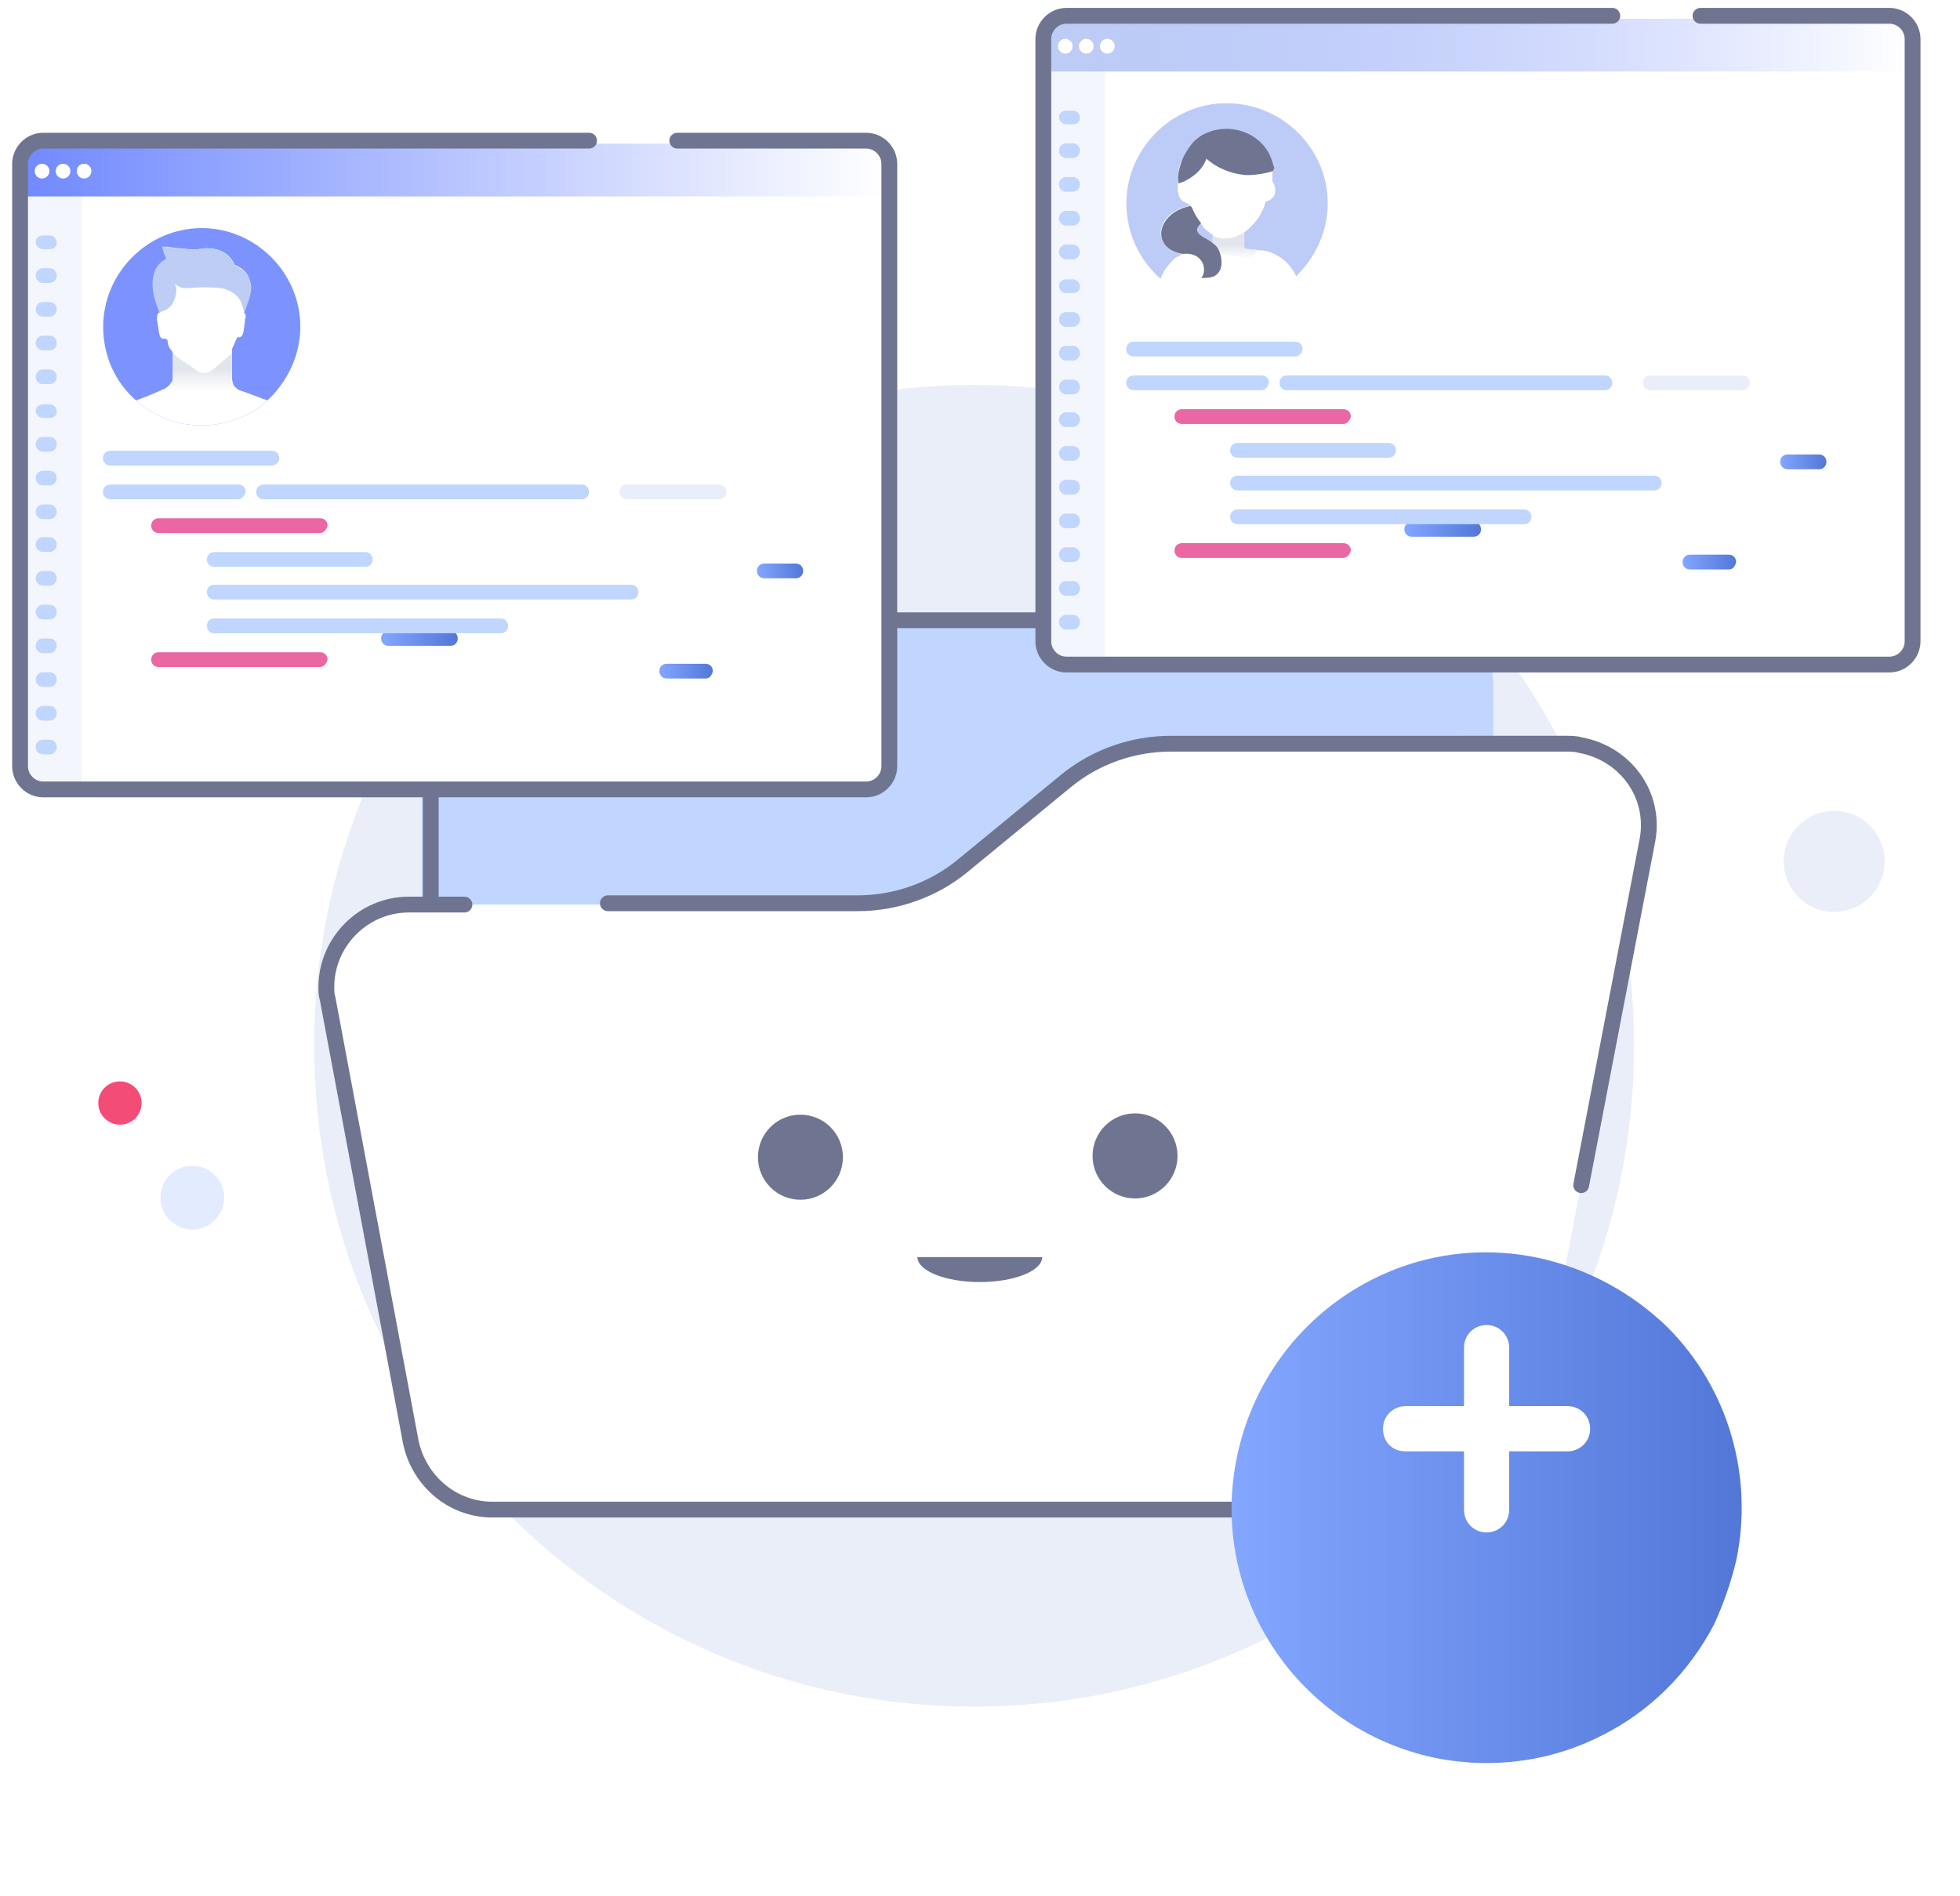 <svg width="124" height="120" viewBox="0 0 124 120" fill="none" xmlns="http://www.w3.org/2000/svg"><path d="M61.628 107.999c23.058 0 41.751-18.723 41.751-41.819 0-23.096-18.692-41.82-41.751-41.82S19.877 43.083 19.877 66.18c0 23.096 18.692 41.819 41.751 41.819z" fill="#EAEEF9"/><path d="M30.884 39.085h59.392c2.352 0 4.2 1.851 4.2 4.207v37.612c0 2.356-1.848 4.207-4.2 4.207H30.884c-2.352 0-4.2-1.851-4.2-4.207V43.293c0-2.356 1.932-4.207 4.2-4.207z" fill="#C0D6FF"/><path d="M94.358 47.294v33.599c0 2.346-1.827 4.189-4.152 4.189H31.404c-2.325 0-4.152-1.843-4.152-4.189V43.44c0-2.346 1.827-4.189 4.152-4.189h58.717c1.827 0 3.322 1.173 3.903 2.765" stroke="#6F7590" stroke-miterlimit="10" stroke-linecap="round" stroke-linejoin="round"/><path d="M118.193 56.871c1.301-1.191 1.392-3.214.203-4.517-1.19-1.304-3.209-1.395-4.51-.203-1.302 1.191-1.393 3.214-.203 4.517 1.189 1.304 3.208 1.395 4.51.203zM37.503 28.545c1.103-.359 1.707-1.546 1.348-2.651-.358-1.105-1.543-1.709-2.646-1.35-1.103.359-1.707 1.546-1.348 2.651.358 1.105 1.543 1.709 2.646 1.35z" fill="#EAEEF9"/><path d="M95.665 63.219V81.731c0 2.356-1.932 4.376-4.368 4.376H30.224c-2.352 0-4.368-1.935-4.368-4.376V61.621" stroke="#84A2FF" stroke-width="3" stroke-linecap="round" stroke-linejoin="round"/><path d="M99.108 47.146H74.074c-2.436 0-4.788.842-6.636 2.356l-6.553 5.385c-1.848 1.515-4.2 2.356-6.636 2.356H25.771c-2.856 0-5.208 2.356-5.208 5.217 0 .253 0.0.505.084.757l5.208 27.768c.42 2.608 2.604 4.544 5.208 4.544h60.652c2.604 0 4.788-1.851 5.208-4.459l7.309-37.949c.504-2.861-1.428-5.469-4.285-5.974h-.84z" fill="#fff"/><path d="M100.034 74.999l4.2-21.878c.504-2.861-1.428-5.469-4.285-5.974-.252-.084-.588-.084-.84-.084H74.076c-2.436 0-4.788.841-6.636 2.356l-6.553 5.385c-1.848 1.515-4.2 2.356-6.636 2.356H38.457M29.383 57.244h-3.528c-2.856 0-5.208 2.356-5.208 5.217 0 .252-0.0.505.084.757l5.208 27.768c.42 2.608 2.604 4.544 5.209 4.544h60.652c2.604 0 4.788-1.851 5.208-4.46l1.848-9.508" stroke="#6F7590" stroke-miterlimit="10" stroke-linecap="round" stroke-linejoin="round"/><g filter="url(#filter0_d_2272:142683)"><path d="M109.854 93.704c-.336 1.431-.84 2.861-1.428 4.123-1.597 3.029-4.033 5.469-7.057 6.984-3.108 1.599-6.804 2.188-10.585 1.43-8.737-1.851-14.365-10.35-12.517-19.101 1.848-8.751 10.333-14.389 19.069-12.537 3.108.673 5.88 2.188 8.148 4.375 3.865 3.871 5.461 9.424 4.369 14.725z" fill="url(#paint0_linear_2272:142683)"/></g><path d="M99.173 88.983h-3.696v-3.702c0-.757-.588-1.431-1.428-1.431-.756 0-1.428.589-1.428 1.431v3.702h-3.696c-.756 0-1.428.589-1.428 1.431 0 .842.588 1.43 1.428 1.43h3.696v3.703c0 .757.588 1.43 1.428 1.43.756 0 1.428-.589 1.428-1.43v-3.703h3.696c.756 0 1.428-.589 1.428-1.43 0-.841-.672-1.431-1.428-1.431z" fill="#fff"/><path d="M14.18 75.685c-.059-1.111-1.009-1.965-2.121-1.908-1.113.058-1.966 1.005-1.907 2.117.059 1.111 1.009 1.965 2.121 1.908 1.112-.058 1.966-1.005 1.907-2.117z" fill="#E2EBFF"/><path d="M8.958 69.731c-.04-.756-.686-1.337-1.442-1.297-.756.039-1.337.684-1.297 1.439.04.756.686 1.336 1.443 1.297.756-.039 1.337-.684 1.297-1.439z" fill="#F34D77"/><path d="M50.639 75.923c1.485 0 2.688-1.206 2.688-2.693 0-1.487-1.204-2.692-2.688-2.692-1.485 0-2.688 1.205-2.688 2.692s1.204 2.693 2.688 2.693zM71.809 75.84c1.485 0 2.688-1.205 2.688-2.692s-1.204-2.693-2.688-2.693c-1.485 0-2.688 1.206-2.688 2.693s1.204 2.692 2.688 2.692zM65.936 79.551c0 .869-1.768 1.58-3.94 1.58-2.187 0-3.955-.711-3.955-1.58h7.895z" fill="#6F7590"/><path d="M55.994 10.562v38.116c0 .801-.664 1.469-1.461 1.469H2.461C1.664 50.147 1 49.479 1 48.678V10.562c0-.801.664-1.469 1.461-1.469H54.532c.797-.067 1.461.601 1.461 1.469z" fill="#fff"/><path d="M5.184 11.896v38.25H2.461C1.664 50.146 1 49.479 1 48.678V11.896h4.184z" fill="#F4F6FD"/><path d="M55.994 10.562v1.869H1v-1.869c0-.801.664-1.469 1.461-1.469H54.532c.797-.067 1.461.601 1.461 1.469z" fill="url(#paint1_linear_2272:142683)"/><path d="M42.847 8.902H54.802c.797 0 1.461.668 1.461 1.469v38.116c0 .801-.664 1.469-1.461 1.469H2.731c-.797 0-1.461-.668-1.461-1.469V10.371c0-.801.664-1.469 1.461-1.469H37.268" stroke="#6F7590" stroke-miterlimit="10" stroke-linecap="round" stroke-linejoin="round"/><path d="M2.66 11.296c.257 0 .465-.209.465-.467 0-.258-.208-.467-.465-.467-.257 0-.465.209-.465.467 0 .258.208.467.465.467zM3.988 11.295c.257 0 .465-.209.465-.467 0-.258-.208-.467-.465-.467s-.465.209-.465.467c0 .258.208.467.465.467zM5.318 11.295c.257 0 .465-.209.465-.467 0-.258-.208-.467-.465-.467s-.465.209-.465.467c0 .258.208.467.465.467z" fill="#fff"/><path d="M3.125 15.767h-.399c-.266 0-.465-.2-.465-.467 0-.267.266-.4.465-.4h.399c.266 0 .465.2.465.467 0 .267-.199.4-.465.4zM3.125 17.904h-.399c-.266 0-.465-.2-.465-.467 0-.267.199-.467.465-.467h.399c.266 0 .465.2.465.467 0 .267-.199.467-.465.467zM3.125 20.04h-.399c-.266 0-.465-.2-.465-.467s.199-.467.465-.467h.399c.266 0 .465.2.465.467s-.199.467-.465.467zM3.125 22.176h-.399c-.266 0-.465-.2-.465-.467 0-.267.199-.467.465-.467h.399c.266 0 .465.2.465.467 0 .267-.199.467-.465.467zM3.125 24.312h-.399c-.266 0-.465-.2-.465-.467 0-.267.199-.467.465-.467h.399c.266 0 .465.2.465.467 0 .267-.199.467-.465.467zM3.125 26.448h-.399c-.266 0-.465-.2-.465-.467s.266-.4.465-.4h.399c.266 0 .465.2.465.467s-.199.4-.465.4zM3.125 28.584h-.399c-.266 0-.465-.2-.465-.467 0-.267.199-.467.465-.467h.399c.266 0 .465.2.465.467 0 .267-.199.467-.465.467zM3.125 30.72h-.399c-.266 0-.465-.2-.465-.467 0-.267.199-.467.465-.467h.399c.266 0 .465.2.465.467 0 .267-.199.467-.465.467zM3.125 32.856h-.399c-.266 0-.465-.2-.465-.467s.199-.467.465-.467h.399c.266 0 .465.2.465.467s-.199.467-.465.467zM3.125 34.926h-.399c-.266 0-.465-.2-.465-.467 0-.267.199-.467.465-.467h.399c.266 0 .465.2.465.467 0 .267-.199.467-.465.467zM3.125 37.062h-.399c-.266 0-.465-.2-.465-.467 0-.267.199-.467.465-.467h.399c.266 0 .465.2.465.467 0 .267-.199.467-.465.467zM3.125 39.198h-.399c-.266 0-.465-.2-.465-.467 0-.267.199-.467.465-.467h.399c.266 0 .465.2.465.467 0 .267-.199.467-.465.467zM3.125 41.334h-.399c-.266 0-.465-.2-.465-.467 0-.267.199-.467.465-.467h.399c.266 0 .465.2.465.467 0 .267-.199.467-.465.467zM3.125 43.47h-.399c-.266 0-.465-.2-.465-.467 0-.267.199-.467.465-.467h.399c.266 0 .465.2.465.467 0 .267-.199.467-.465.467zM3.125 45.606h-.399c-.266 0-.465-.2-.465-.467s.199-.467.465-.467h.399c.266 0 .465.2.465.467s-.199.467-.465.467zM3.125 47.743h-.399c-.266 0-.465-.2-.465-.467 0-.267.199-.467.465-.467h.399c.266 0 .465.2.465.467 0 .267-.199.467-.465.467zM17.205 29.46H6.977c-.266 0-.465-.2-.465-.467s.199-.467.465-.467H17.205c.266 0 .465.2.465.467s-.266.467-.465.467zM15.08 31.596H6.977c-.266 0-.465-.2-.465-.467 0-.267.199-.467.465-.467h8.103c.266 0 .465.2.465.467-.066.267-.266.467-.465.467zM36.798 31.596H16.674c-.266 0-.465-.2-.465-.467 0-.267.199-.467.465-.467h20.125c.266 0 .465.2.465.467 0 .267-.199.467-.465.467z" fill="#C0D6FF"/><path d="M45.499 31.596h-5.845c-.266 0-.465-.2-.465-.467 0-.267.199-.467.465-.467h5.845c.266 0 .465.2.465.467 0 .267-.199.467-.465.467z" fill="#EAEEF9"/><g filter="url(#filter1_d_2272:142683)"><path d="M50.346 31.596h-1.992c-.266 0-.465-.2-.465-.467 0-.267.199-.467.465-.467h1.992c.266 0 .465.2.465.467 0 .267-.199.467-.465.467z" fill="url(#paint2_linear_2272:142683)"/></g><path d="M20.26 33.732H10.031c-.266 0-.465-.2-.465-.467 0-.267.199-.467.465-.467h10.228c.266 0 .465.2.465.467-.066.267-.266.467-.465.467zM20.26 42.21H10.031c-.266 0-.465-.2-.465-.467 0-.267.199-.467.465-.467h10.228c.266 0 .465.2.465.467-.066.267-.266.467-.465.467z" fill="#EA67A4"/><path d="M23.115 35.868h-9.564c-.266 0-.465-.2-.465-.467s.199-.467.465-.467h9.564c.266 0 .465.2.465.467s-.199.467-.465.467z" fill="#C0D6FF"/><g filter="url(#filter2_d_2272:142683)"><path d="M28.495 35.868h-3.919c-.266 0-.465-.2-.465-.467s.199-.467.465-.467h3.919c.266 0 .465.2.465.467s-.199.467-.465.467z" fill="url(#paint3_linear_2272:142683)"/></g><path d="M39.919 37.938H13.551c-.266 0-.465-.2-.465-.467 0-.267.199-.467.465-.467h26.368c.266 0 .465.2.465.467 0 .267-.199.467-.465.467z" fill="#C0D6FF"/><g filter="url(#filter3_d_2272:142683)"><path d="M44.635 37.938h-2.458c-.266 0-.465-.2-.465-.467 0-.267.199-.467.465-.467h2.458c.266 0 .465.2.465.467-.066.267-.199.467-.465.467z" fill="url(#paint4_linear_2272:142683)"/></g><path d="M31.683 40.074H13.551c-.266 0-.465-.2-.465-.467 0-.267.199-.467.465-.467h18.132c.266 0 .465.2.465.467 0 .267-.199.467-.465.467z" fill="#C0D6FF"/><path d="M19 20.677c0 1.831-.832 3.496-2.079 4.662-1.081.999-2.578 1.582-4.158 1.582-1.58 0-3.077-.583-4.158-1.582-1.331-1.165-2.079-2.83-2.079-4.662 0-3.413 2.828-6.243 6.237-6.243 3.41 0 6.237 2.83 6.237 6.243z" fill="#7C93FF"/><path d="M16.92 25.338c-1.081.999-2.578 1.582-4.158 1.582-1.58 0-3.077-.583-4.158-1.582.499-.167 1.081-.416 1.83-.749.166-.083.333-.25.416-.416.083-.083.083-.25.083-.333V22.258l-.083-.083c-.166-.167-.249-.416-.249-.666l-.166-.083c-.416.083-.333-.333-.499-1.165 0-.333 0-.416.166-.499l.166-.166c-.748-1.748-.416-2.83.416-3.247-.249-.583-.249-.749-.249-.749s1.663.25 2.162.167c.749-.167 1.83 0 2.245.999.665.25.915.666.998 1.165.083.749-.333 1.582-.416 1.831.083.083.166.167.083.416-.083.749-.083 1.249-.499 1.165l-.333.749V23.923c0 .166.083.333.083.416.083.167.249.25.333.333.749.25 1.331.499 1.83.666z" fill="#fff"/><path d="M15.449 19.844c0-.173-.087-.433-.173-.607v-.087c-.346-.693-1.039-.953-1.731-.953-1.731-.087-1.904.26-2.51-.26.173.26.173.693-.087 1.213-.173.346-.519.52-.866.607-.779-1.819-.433-2.946.433-3.379-.26-.607-.26-.78-.26-.78s1.731.26 2.251.173c.779-.173 1.904 0 2.337 1.04.692.26.952.693 1.039 1.213.086.606-.346 1.473-.433 1.819z" fill="#BDCDF4"/><path d="M14.76 24.34v.333h-3.909v-.416c.083-.083.083-.25.083-.333v-1.582l-.083-.083v-.083c.083.167.166.25.333.416l1.248.832c.249.25.665.25.998 0l1.164-.999.083-.083v1.665c-.083.083 0 .167.083.333z" fill="url(#paint5_linear_2272:142683)"/><path d="M120.73 2.659V40.776c0 .801-.664 1.469-1.461 1.469H67.198c-.797 0-1.461-.668-1.461-1.469V2.659c0-.801.664-1.469 1.461-1.469h52.072c.797-.067 1.461.601 1.461 1.469z" fill="#fff"/><path d="M69.921 3.994V42.244h-2.723c-.797 0-1.461-.667-1.461-1.469V3.994h4.184z" fill="#F4F6FD"/><path d="M120.73 2.659v1.869H65.736v-1.869c0-.801.664-1.469 1.461-1.469h52.072c.797-.067 1.461.601 1.461 1.469z" fill="url(#paint6_linear_2272:142683)"/><path d="M107.583 1h11.955c.797 0 1.462.668 1.462 1.469V40.585c0 .801-.665 1.469-1.462 1.469H67.467c-.797 0-1.461-.667-1.461-1.469V2.469C66.006 1.668 66.67 1 67.467 1h34.537" stroke="#6F7590" stroke-miterlimit="10" stroke-linecap="round" stroke-linejoin="round"/><path d="M67.397 3.393c.257 0 .465-.209.465-.467 0-.258-.208-.467-.465-.467-.257 0-.465.209-.465.467 0 .258.208.467.465.467zM68.727 3.393c.257 0 .465-.209.465-.467s-.208-.467-.465-.467c-.257 0-.465.209-.465.467s.208.467.465.467zM70.055 3.393c.257 0 .465-.209.465-.467s-.208-.467-.465-.467c-.257 0-.465.209-.465.467s.208.467.465.467z" fill="#fff"/><path d="M67.862 7.865h-.399c-.266 0-.465-.2-.465-.467 0-.267.266-.4.465-.4h.399c.266 0 .465.2.465.467 0 .267-.199.4-.465.4zM67.862 10.002h-.399c-.266 0-.465-.2-.465-.467 0-.267.199-.467.465-.467h.399c.266 0 .465.2.465.467 0 .267-.199.467-.465.467zM67.862 12.137h-.399c-.266 0-.465-.2-.465-.467 0-.267.199-.467.465-.467h.399c.266 0 .465.2.465.467 0 .267-.199.467-.465.467zM67.862 14.274h-.399c-.266 0-.465-.2-.465-.467 0-.267.199-.467.465-.467h.399c.266 0 .465.2.465.467 0 .267-.199.467-.465.467zM67.862 16.41h-.399c-.266 0-.465-.2-.465-.467s.199-.467.465-.467h.399c.266 0 .465.2.465.467s-.199.467-.465.467zM67.862 18.545h-.399c-.266 0-.465-.2-.465-.467 0-.267.266-.4.465-.4h.399c.266 0 .465.2.465.467 0 .267-.199.4-.465.4zM67.862 20.681h-.399c-.266 0-.465-.2-.465-.467s.199-.467.465-.467h.399c.266 0 .465.2.465.467s-.199.467-.465.467zM67.862 22.818h-.399c-.266 0-.465-.2-.465-.467 0-.267.199-.467.465-.467h.399c.266 0 .465.2.465.467 0 .267-.199.467-.465.467zM67.862 24.954h-.399c-.266 0-.465-.2-.465-.467 0-.267.199-.467.465-.467h.399c.266 0 .465.2.465.467 0 .267-.199.467-.465.467zM67.862 27.023h-.399c-.266 0-.465-.2-.465-.467s.199-.467.465-.467h.399c.266 0 .465.2.465.467s-.199.467-.465.467zM67.862 29.159h-.399c-.266 0-.465-.2-.465-.467 0-.267.199-.467.465-.467h.399c.266 0 .465.2.465.467 0 .267-.199.467-.465.467zM67.862 31.296h-.399c-.266 0-.465-.2-.465-.467 0-.267.199-.467.465-.467h.399c.266 0 .465.2.465.467 0 .267-.199.467-.465.467zM67.862 33.432h-.399c-.266 0-.465-.2-.465-.467s.199-.467.465-.467h.399c.266 0 .465.2.465.467s-.199.467-.465.467zM67.862 35.568h-.399c-.266 0-.465-.2-.465-.467s.199-.467.465-.467h.399c.266 0 .465.2.465.467s-.199.467-.465.467zM67.862 37.704h-.399c-.266 0-.465-.2-.465-.467 0-.267.199-.467.465-.467h.399c.266 0 .465.2.465.467 0 .267-.199.467-.465.467zM67.862 39.84h-.399c-.266 0-.465-.2-.465-.467 0-.267.199-.467.465-.467h.399c.266 0 .465.2.465.467 0 .267-.199.467-.465.467zM81.943 22.557H71.715c-.266 0-.465-.2-.465-.467 0-.267.199-.467.465-.467h10.228c.266 0 .465.2.465.467 0 .267-.266.467-.465.467zM79.818 24.693h-8.103c-.266 0-.465-.2-.465-.467s.199-.467.465-.467h8.103c.266 0 .465.2.465.467-.066.267-.266.467-.465.467zM101.537 24.693H81.412c-.266 0-.465-.2-.465-.467s.199-.467.465-.467h20.125c.265 0 .465.2.465.467s-.2.467-.465.467z" fill="#C0D6FF"/><path d="M110.237 24.693h-5.844c-.266 0-.465-.2-.465-.467s.199-.467.465-.467h5.844c.266 0 .465.2.465.467s-.199.467-.465.467z" fill="#EAEEF9"/><g filter="url(#filter4_d_2272:142683)"><path d="M115.084 24.693h-1.992c-.266 0-.465-.2-.465-.467s.199-.467.465-.467h1.992c.266 0 .465.2.465.467s-.199.467-.465.467z" fill="url(#paint7_linear_2272:142683)"/></g><path d="M84.998 26.829H74.77c-.266 0-.465-.2-.465-.467 0-.267.199-.467.465-.467h10.228c.266 0 .465.2.465.467-.066.267-.266.467-.465.467zM84.998 35.307H74.77c-.266 0-.465-.2-.465-.467 0-.267.199-.467.465-.467h10.228c.266 0 .465.2.465.467-.066.267-.266.467-.465.467z" fill="#EA67A4"/><path d="M87.853 28.965h-9.564c-.266 0-.465-.2-.465-.467 0-.267.199-.467.465-.467h9.564c.266 0 .465.2.465.467 0 .267-.199.467-.465.467z" fill="#C0D6FF"/><g filter="url(#filter5_d_2272:142683)"><path d="M93.233 28.965h-3.919c-.266 0-.465-.2-.465-.467 0-.267.199-.467.465-.467h3.919c.266 0 .465.2.465.467 0 .267-.199.467-.465.467z" fill="url(#paint8_linear_2272:142683)"/></g><path d="M104.657 31.035H78.289c-.266 0-.465-.2-.465-.467s.199-.467.465-.467h26.368c.266 0 .465.2.465.467s-.199.467-.465.467z" fill="#C0D6FF"/><g filter="url(#filter6_d_2272:142683)"><path d="M109.374 31.035h-2.458c-.266 0-.465-.2-.465-.467s.199-.467.465-.467h2.458c.265 0 .464.2.464.467-.066.267-.199.467-.464.467z" fill="url(#paint9_linear_2272:142683)"/></g><path d="M96.421 33.172h-18.132c-.266 0-.465-.2-.465-.467 0-.267.199-.467.465-.467h18.132c.266 0 .465.2.465.467 0 .267-.199.467-.465.467z" fill="#C0D6FF"/><path d="M84 12.864c0 1.773-.759 3.377-1.94 4.559-.084.084-.084.084-.169.169-1.097 1.013-2.615 1.604-4.217 1.604-1.603 0-3.037-.591-4.133-1.52h-.084c-1.35-1.182-2.193-2.87-2.193-4.812 0-3.461 2.868-6.332 6.326-6.332C81.132 6.532 84 9.402 84 12.864z" fill="#BDCCF7"/><path d="M82.034 17.55c-.257-.599-.684-1.113-1.369-1.456-.342-.171-.599-.257-1.026-.257h-.257c-.599 0-.684-.086-.684-.086v-1.027c.684-.514 1.198-1.199 1.369-1.969.428-.086.684-.428.599-.856 0-.171-.171-.343-.171-.514v-.257-.171-.171c0-.343-.086-.599-.342-.942-.513-.942-1.54-1.541-2.652-1.541-.257 0-.428 0-.684.086-.428.086-.77.257-1.112.514-.086.086-.086.086-.171.171 0 0 0 0-.086.086-.342.342-.599.771-.77 1.199-.171.428-.171.942-.171 1.456v.257s0 .086-.086.086c.171-.171.086.086.171.257.171.428.428.342.77.599h-.086l-.342.086c-1.882.599-2.053 2.568-.171 2.997-.171.086-.257.171-.342.171-.513.428-.855.942-1.026 1.456 1.112.942 2.566 1.541 4.191 1.541s3.165-.599 4.277-1.627c.086.086.171 0 .171-.086.086 0 .086 0 0 0zm-5.303-2.055c-.086-.086-.171-.171-.171-.171-.086-.086-.171-.086-.257-.171 0 0-.086 0-.086-.086-.257-.171-.513-.343-.599-.599 0-.086.086-.257.257-.428.086.086.171.171.257.343.086.086.171.171.257.257.086 0 .171.086.171.171h.171v.685z" fill="#fff"/><path d="M79.486 15.788c-.084.337-.253.59-.253.59l-3.205-.506.169-.844s.084 0 .084.084c.084.084.169.084.253.169.084 0 .084.084.169.169v-.59h-.084c.506.253 1.181.422 2.109-.169v1.012c.084 0 .169.084.759.084z" fill="url(#paint10_linear_2272:142683)"/><path d="M78.82 11.08c.602 0 1.203-.086 1.719-.258 0 0 0-.086.086-.172-.086-.258-.172-.602-.344-.946-.516-.946-1.547-1.549-2.665-1.549-.258 0-.505.018-.85.104-.459.14-.672.264-.781.33 0 0-.251.169-.432.34-.181.171-.602.774-.774 1.205-.172.516-.311.955-.225 1.471.086 0 .225-.095.311-.095.688-.344 1.204-.774 1.461-1.463.688.602 1.547.947 2.493 1.033z" fill="#6F7590"/><path d="M75.9 14.13l.253.253-.253-.253z" fill="#3973F4"/><path d="M77.086 17.253c-.253.338-.675.338-1.097.338.422-.422.169-1.688-1.181-1.52-1.94-.338-1.687-2.364.169-2.955l.337-.085.084.085c.169.422.337.675.59 1.013-.759.675.337.844.843 1.351.337.169.675 1.266.253 1.773z" fill="#6F7590"/><defs><linearGradient id="paint0_linear_2272:142683" x1="77.925" y1="90.425" x2="110.206" y2="90.425" gradientUnits="userSpaceOnUse"><stop stop-color="#83A6FF"/><stop offset="1" stop-color="#5277D7"/></linearGradient><linearGradient id="paint1_linear_2272:142683" x1=".995" y1="10.777" x2="55.978" y2="10.777" gradientUnits="userSpaceOnUse"><stop stop-color="#6F88FF"/><stop offset="1" stop-color="#6E88FF" stop-opacity="0"/></linearGradient><linearGradient id="paint2_linear_2272:142683" x1="47.889" y1="31.129" x2="50.812" y2="31.129" gradientUnits="userSpaceOnUse"><stop stop-color="#83A6FF"/><stop offset="1" stop-color="#5277D7"/></linearGradient><linearGradient id="paint3_linear_2272:142683" x1="24.113" y1="35.402" x2="28.962" y2="35.402" gradientUnits="userSpaceOnUse"><stop stop-color="#83A6FF"/><stop offset="1" stop-color="#5277D7"/></linearGradient><linearGradient id="paint4_linear_2272:142683" x1="41.714" y1="37.471" x2="45.102" y2="37.471" gradientUnits="userSpaceOnUse"><stop stop-color="#83A6FF"/><stop offset="1" stop-color="#5277D7"/></linearGradient><linearGradient id="paint5_linear_2272:142683" x1="12.807" y1="24.688" x2="12.807" y2="23.312" gradientUnits="userSpaceOnUse"><stop stop-color="#fff"/><stop offset="1" stop-color="#E2E5EC"/></linearGradient><linearGradient id="paint6_linear_2272:142683" x1="65.731" y1="2.875" x2="120.715" y2="2.875" gradientUnits="userSpaceOnUse"><stop stop-color="#BDCDF4"/><stop offset="1" stop-color="#6E88FF" stop-opacity="0"/></linearGradient><linearGradient id="paint7_linear_2272:142683" x1="112.628" y1="24.227" x2="115.551" y2="24.227" gradientUnits="userSpaceOnUse"><stop stop-color="#83A6FF"/><stop offset="1" stop-color="#5277D7"/></linearGradient><linearGradient id="paint8_linear_2272:142683" x1="88.851" y1="28.499" x2="93.7" y2="28.499" gradientUnits="userSpaceOnUse"><stop stop-color="#83A6FF"/><stop offset="1" stop-color="#5277D7"/></linearGradient><linearGradient id="paint9_linear_2272:142683" x1="106.452" y1="30.568" x2="109.84" y2="30.568" gradientUnits="userSpaceOnUse"><stop stop-color="#83A6FF"/><stop offset="1" stop-color="#5277D7"/></linearGradient><linearGradient id="paint10_linear_2272:142683" x1="77.757" y1="16.389" x2="77.757" y2="15.459" gradientUnits="userSpaceOnUse"><stop stop-color="#fff"/><stop offset="1" stop-color="#E2E5EC"/></linearGradient><filter id="filter0_d_2272:142683" x="69.916" y="71.251" width="48.273" height="48.318" filterUnits="userSpaceOnUse" color-interpolation-filters="sRGB"><feFlood flood-opacity="0" result="BackgroundImageFix"/><feColorMatrix in="SourceAlpha" values="0 0 0 0 0 0 0 0 0 0 0 0 0 0 0 0 0 0 127 0" result="hardAlpha"/><feOffset dy="5"/><feGaussianBlur stdDeviation="4"/><feColorMatrix values="0 0 0 0 0.113 0 0 0 0 0.296 0 0 0 0 1 0 0 0 0.22 0"/><feBlend in2="BackgroundImageFix" result="effect1_dropShadow_2272:142683"/><feBlend in="SourceGraphic" in2="effect1_dropShadow_2272:142683" result="shape"/></filter><filter id="filter1_d_2272:142683" x="39.889" y="27.662" width="18.922" height="16.934" filterUnits="userSpaceOnUse" color-interpolation-filters="sRGB"><feFlood flood-opacity="0" result="BackgroundImageFix"/><feColorMatrix in="SourceAlpha" values="0 0 0 0 0 0 0 0 0 0 0 0 0 0 0 0 0 0 127 0" result="hardAlpha"/><feOffset dy="5"/><feGaussianBlur stdDeviation="4"/><feColorMatrix values="0 0 0 0 0.113 0 0 0 0 0.296 0 0 0 0 1 0 0 0 0.22 0"/><feBlend in2="BackgroundImageFix" result="effect1_dropShadow_2272:142683"/><feBlend in="SourceGraphic" in2="effect1_dropShadow_2272:142683" result="shape"/></filter><filter id="filter2_d_2272:142683" x="16.111" y="31.935" width="20.848" height="16.934" filterUnits="userSpaceOnUse" color-interpolation-filters="sRGB"><feFlood flood-opacity="0" result="BackgroundImageFix"/><feColorMatrix in="SourceAlpha" values="0 0 0 0 0 0 0 0 0 0 0 0 0 0 0 0 0 0 127 0" result="hardAlpha"/><feOffset dy="5"/><feGaussianBlur stdDeviation="4"/><feColorMatrix values="0 0 0 0 0.113 0 0 0 0 0.296 0 0 0 0 1 0 0 0 0.22 0"/><feBlend in2="BackgroundImageFix" result="effect1_dropShadow_2272:142683"/><feBlend in="SourceGraphic" in2="effect1_dropShadow_2272:142683" result="shape"/></filter><filter id="filter3_d_2272:142683" x="33.713" y="34.004" width="19.387" height="16.934" filterUnits="userSpaceOnUse" color-interpolation-filters="sRGB"><feFlood flood-opacity="0" result="BackgroundImageFix"/><feColorMatrix in="SourceAlpha" values="0 0 0 0 0 0 0 0 0 0 0 0 0 0 0 0 0 0 127 0" result="hardAlpha"/><feOffset dy="5"/><feGaussianBlur stdDeviation="4"/><feColorMatrix values="0 0 0 0 0.113 0 0 0 0 0.296 0 0 0 0 1 0 0 0 0.22 0"/><feBlend in2="BackgroundImageFix" result="effect1_dropShadow_2272:142683"/><feBlend in="SourceGraphic" in2="effect1_dropShadow_2272:142683" result="shape"/></filter><filter id="filter4_d_2272:142683" x="104.627" y="20.76" width="18.922" height="16.934" filterUnits="userSpaceOnUse" color-interpolation-filters="sRGB"><feFlood flood-opacity="0" result="BackgroundImageFix"/><feColorMatrix in="SourceAlpha" values="0 0 0 0 0 0 0 0 0 0 0 0 0 0 0 0 0 0 127 0" result="hardAlpha"/><feOffset dy="5"/><feGaussianBlur stdDeviation="4"/><feColorMatrix values="0 0 0 0 0.113 0 0 0 0 0.296 0 0 0 0 1 0 0 0 0.22 0"/><feBlend in2="BackgroundImageFix" result="effect1_dropShadow_2272:142683"/><feBlend in="SourceGraphic" in2="effect1_dropShadow_2272:142683" result="shape"/></filter><filter id="filter5_d_2272:142683" x="80.85" y="25.032" width="20.848" height="16.934" filterUnits="userSpaceOnUse" color-interpolation-filters="sRGB"><feFlood flood-opacity="0" result="BackgroundImageFix"/><feColorMatrix in="SourceAlpha" values="0 0 0 0 0 0 0 0 0 0 0 0 0 0 0 0 0 0 127 0" result="hardAlpha"/><feOffset dy="5"/><feGaussianBlur stdDeviation="4"/><feColorMatrix values="0 0 0 0 0.113 0 0 0 0 0.296 0 0 0 0 1 0 0 0 0.22 0"/><feBlend in2="BackgroundImageFix" result="effect1_dropShadow_2272:142683"/><feBlend in="SourceGraphic" in2="effect1_dropShadow_2272:142683" result="shape"/></filter><filter id="filter6_d_2272:142683" x="98.451" y="27.101" width="19.387" height="16.934" filterUnits="userSpaceOnUse" color-interpolation-filters="sRGB"><feFlood flood-opacity="0" result="BackgroundImageFix"/><feColorMatrix in="SourceAlpha" values="0 0 0 0 0 0 0 0 0 0 0 0 0 0 0 0 0 0 127 0" result="hardAlpha"/><feOffset dy="5"/><feGaussianBlur stdDeviation="4"/><feColorMatrix values="0 0 0 0 0.113 0 0 0 0 0.296 0 0 0 0 1 0 0 0 0.22 0"/><feBlend in2="BackgroundImageFix" result="effect1_dropShadow_2272:142683"/><feBlend in="SourceGraphic" in2="effect1_dropShadow_2272:142683" result="shape"/></filter></defs></svg>